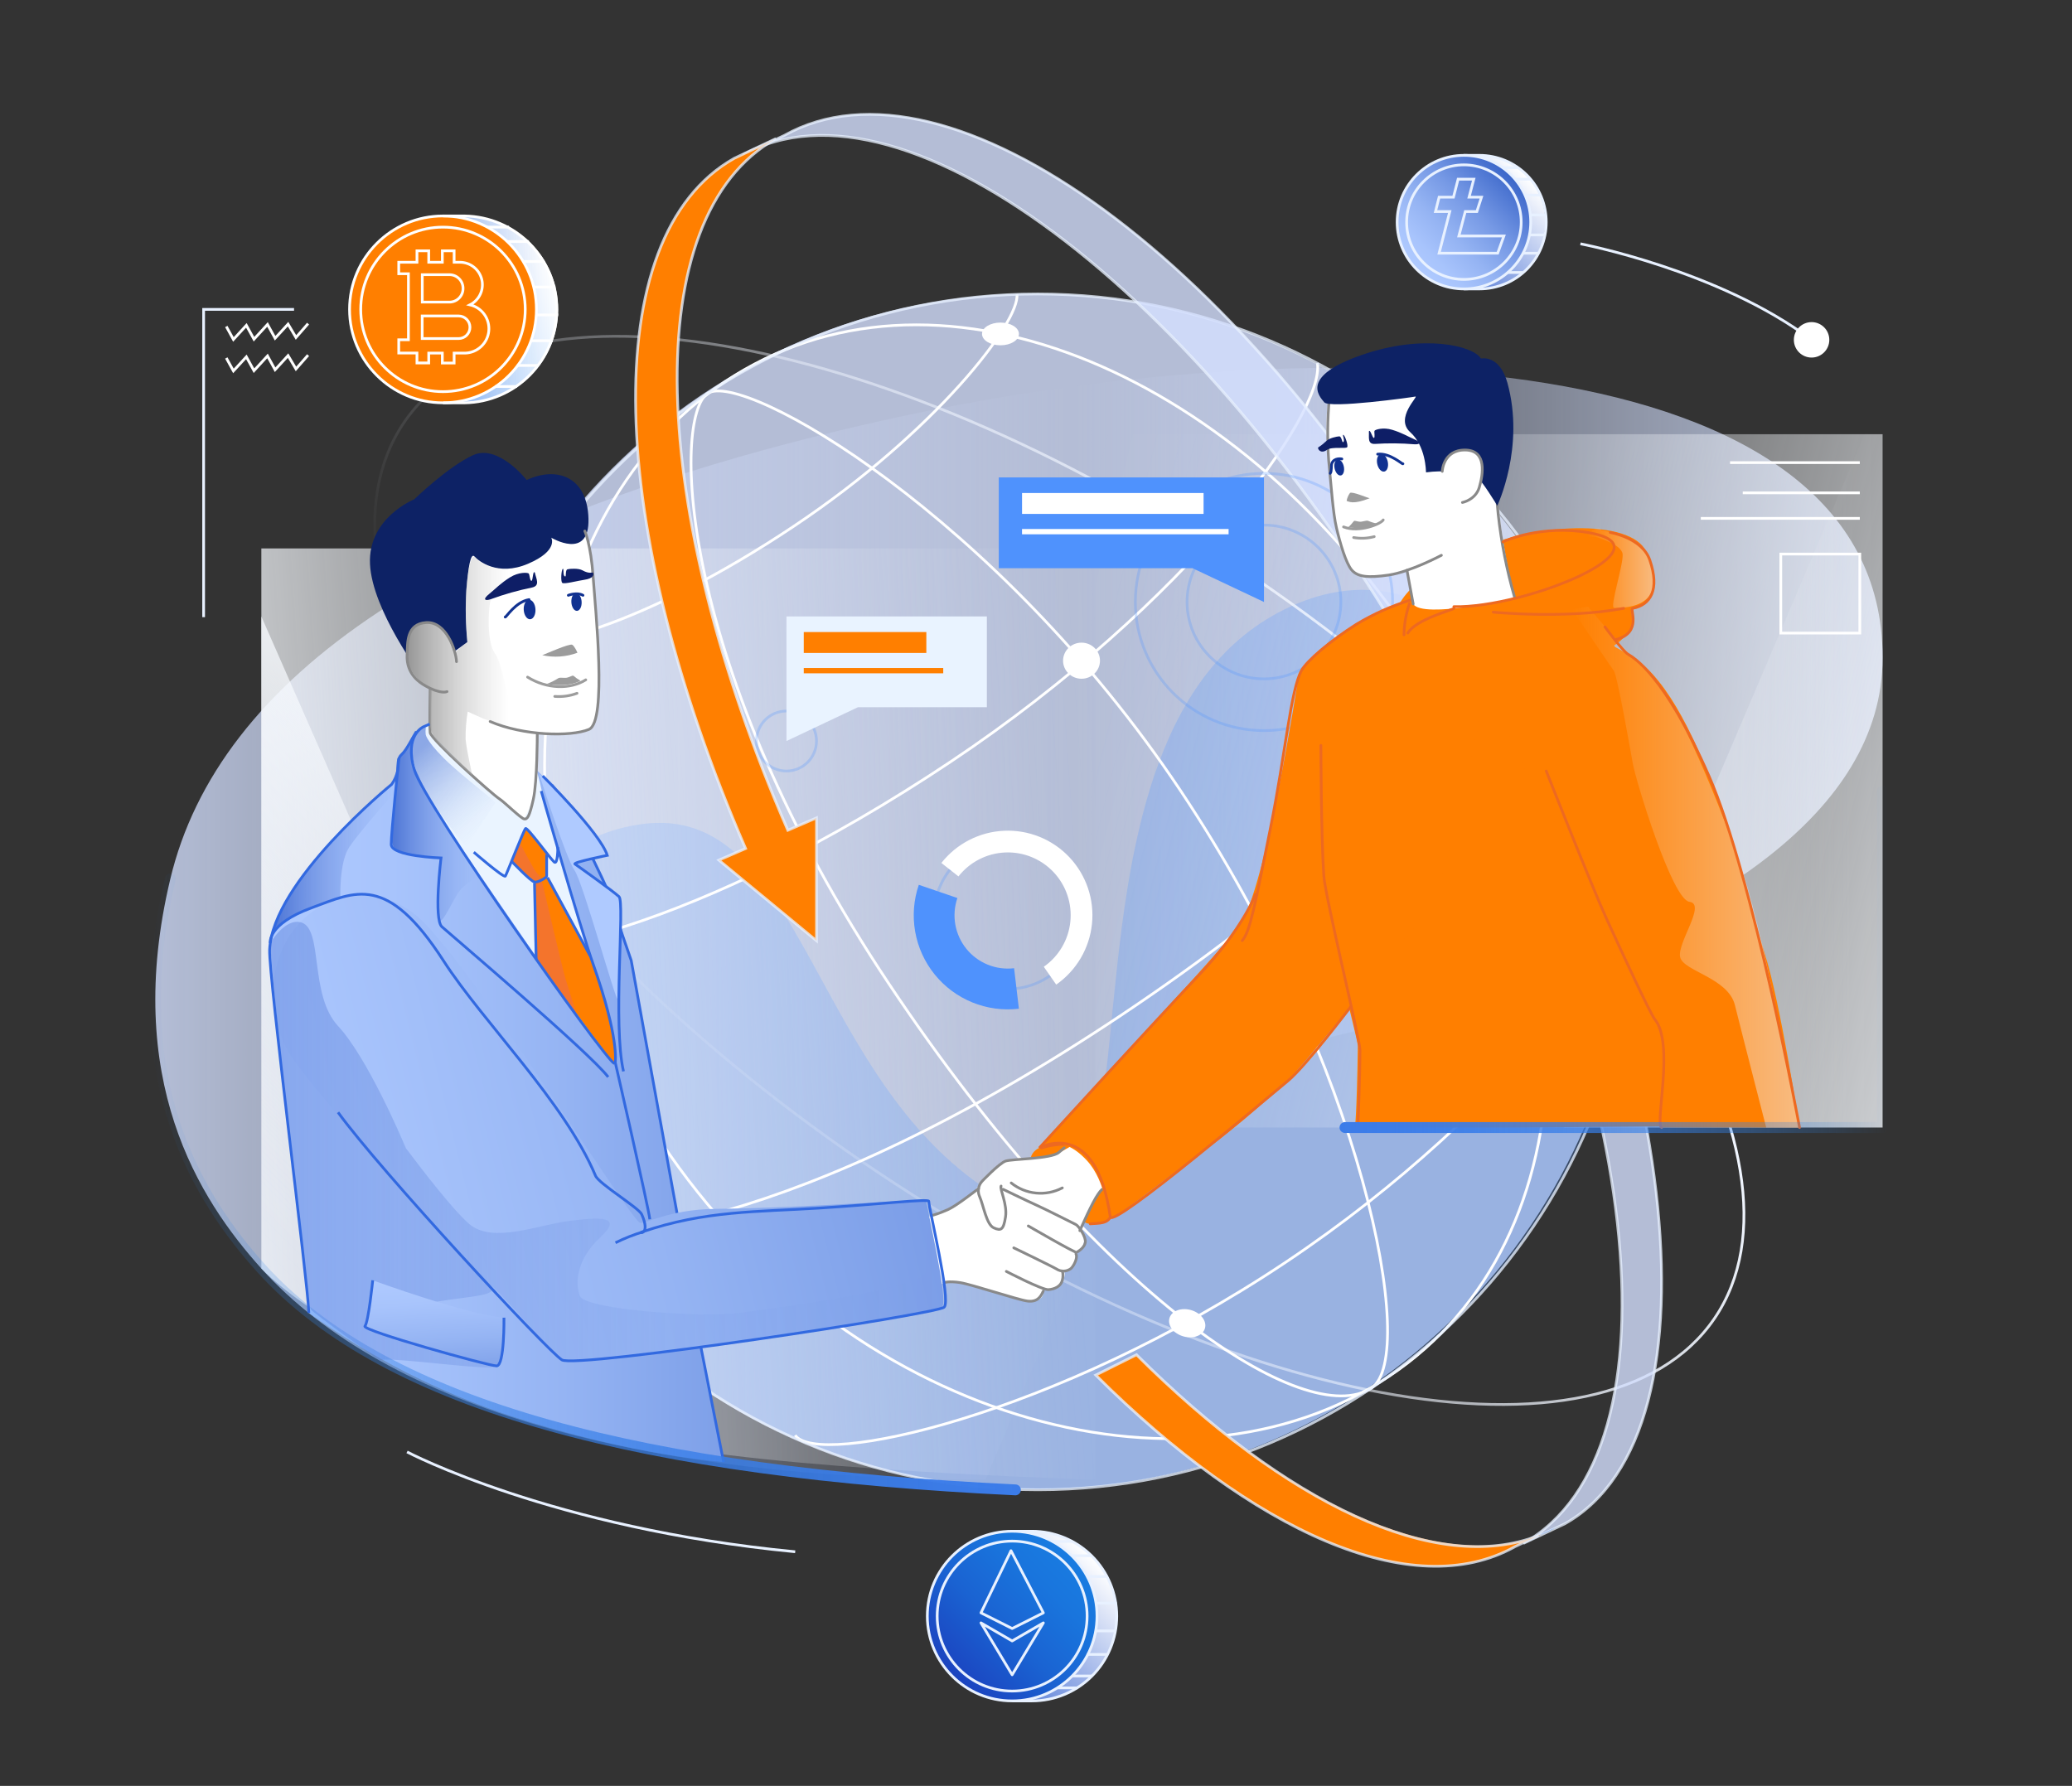 <svg width="565" height="487" viewBox="0 0 565 487" fill="none" xmlns="http://www.w3.org/2000/svg">
<rect x="0" y="0" width="565" height="487" fill="#333333" stroke="none"/>
<path d="M282.172 406.13C372.219 406.13 445.217 333.132 445.217 243.085C445.217 153.038 372.219 80.04 282.172 80.04C192.125 80.04 119.127 153.038 119.127 243.085C119.127 333.132 192.125 406.13 282.172 406.13Z" fill="url(#paint0_linear_1556_5706)"/>
<path d="M268.77 403.454C175.024 403.454 105.74 384.078 71.264 345.911C54.215 327.016 33.394 294.305 46.447 239.66C59.501 185.016 120.394 141.697 240.276 114.76C360.158 87.823 513.352 92.841 513.352 179.308C513.352 265.775 315.846 291.718 315.846 291.718L268.77 403.454Z" fill="url(#paint1_linear_1556_5706)"/>
<path opacity="0.26" d="M446.039 241.039C426.715 194.577 395.827 146.967 353.702 164.609C277.124 196.72 324.756 357.281 272.817 326.697C220.878 296.113 219.699 218.668 175.024 224.724C139.444 229.564 128.474 269.517 125.494 285.543C130.121 302.69 137.52 318.965 147.398 333.724C197.395 408.59 298.613 428.789 373.531 378.792C396.153 363.707 414.639 343.198 427.304 319.137C439.969 295.076 446.41 268.227 446.039 241.039Z" fill="#4F92FD"/>
<path opacity="0.77" d="M71.264 149.547H298.723V403.454C298.723 403.454 209.321 401.015 173.978 392.713C97.267 374.694 71.264 345.911 71.264 345.911V149.547Z" fill="url(#paint2_linear_1556_5706)"/>
<path d="M298.517 313.815C296.444 312.62 294.141 311.879 291.76 311.641C289.379 311.403 286.975 311.674 284.707 312.436C277.02 315.045 283.365 322.213 284.707 324.296C286.049 326.379 294.818 333.932 297.308 333.717C299.799 333.502 302.386 333.791 303.112 331.108C303.839 328.425 300.473 315.972 298.517 313.815Z" fill="#FF7F00"/>
<path d="M297.286 333.732C299.754 333.517 302.363 333.806 303.09 331.123C303.816 328.439 300.473 315.972 298.516 313.815C293.969 311.776 288.83 311.488 284.084 313.007" stroke="#ED6921" stroke-width="0.741" stroke-linecap="round"/>
<path d="M467.461 359.6C497.38 315.889 441.669 225.721 343.027 158.205C244.385 90.689 140.167 71.392 110.248 115.103C80.33 158.814 136.041 248.982 234.683 316.498C333.324 384.014 437.543 403.311 467.461 359.6Z" stroke="url(#paint3_linear_1556_5706)" stroke-width="0.741" stroke-miterlimit="10"/>
<path opacity="0.77" d="M169.546 391.646L71.264 168.101V345.911C71.264 345.911 96.266 373.589 169.546 391.646Z" fill="url(#paint4_linear_1556_5706)"/>
<path opacity="0.77" d="M513.351 118.407H298.752V307.469H513.351V118.407Z" fill="url(#paint5_linear_1556_5706)"/>
<path opacity="0.77" d="M508.533 118.222L451.153 252.721L426.484 307.47H513.351V118.407L508.533 118.222Z" fill="url(#paint6_linear_1556_5706)"/>
<path d="M321.829 215.481C371.826 290.347 386.836 369.905 374.02 378.467C356.23 390.327 299.703 354.124 242.501 268.443C184.394 181.413 183.401 113.656 192.963 107.273C202.525 100.891 271.824 140.593 321.829 215.481Z" stroke="white" stroke-width="0.741" stroke-miterlimit="10"/>
<path d="M385.545 174.749C435.542 249.615 434.964 337.824 378.703 375.361C322.443 412.897 230.454 386.568 180.449 311.673C130.444 236.777 141.37 141.719 197.631 104.123C253.892 66.527 335.54 99.853 385.545 174.749Z" stroke="white" stroke-width="0.741" stroke-miterlimit="10"/>
<path d="M417.768 151.43C418.51 167.737 398.711 214.762 305.536 276.967C218.21 335.274 158.917 341.916 146.561 332.494" stroke="white" stroke-width="0.741" stroke-miterlimit="10"/>
<path d="M359.239 98.994C361.285 112.618 324.171 164.349 259.275 207.683C190.605 253.507 137.569 264.722 120.572 258.34" stroke="white" stroke-width="0.741" stroke-miterlimit="10"/>
<path d="M277.308 80.24C278.123 87.779 255.226 117.621 216.437 143.513C175.386 170.939 144.343 178.582 134.662 175.476" stroke="white" stroke-width="0.741" stroke-miterlimit="10"/>
<path d="M445.2 238.904C451.13 247.799 413.541 302.177 350.476 344.28C287.41 386.383 222.766 400.274 216.836 391.379" stroke="white" stroke-width="0.741" stroke-miterlimit="10"/>
<path opacity="0.77" d="M282.994 406.256C373.041 406.256 446.039 333.258 446.039 243.211C446.039 153.164 373.041 80.166 282.994 80.166C192.947 80.166 119.949 153.164 119.949 243.211C119.949 333.258 192.947 406.256 282.994 406.256Z" stroke="#E8F1FF" stroke-width="0.741" stroke-miterlimit="10"/>
<path d="M426.774 415.425C471.152 390.467 457.906 279.169 399.125 174.623C340.344 70.078 258.295 11.86 213.917 36.84L202.568 42.192C246.947 17.241 330.575 81.76 389.363 186.305C448.151 290.851 459.781 395.827 415.433 420.777L426.774 415.425Z" fill="url(#paint7_linear_1556_5706)"/>
<path opacity="0.77" d="M426.723 415.514C471.101 390.564 457.855 279.258 399.074 174.72C340.293 70.181 258.245 11.979 213.866 36.929L202.518 42.288C246.896 17.33 330.524 81.856 389.312 186.402C448.1 290.947 459.731 395.915 415.382 420.873L426.723 415.514Z" stroke="#E8F1FF" stroke-width="0.741" stroke-miterlimit="10"/>
<path d="M84.213 358.022C84.116 351.107 73.25 266.063 73.517 259.051C74.258 240.305 106.791 213.894 106.791 213.894C107.6 212.769 108.161 211.486 108.437 210.129C108.615 208.409 108.274 206.823 109.578 205.681C110.883 204.54 112.721 200.7 113.544 199.492C114.367 198.284 124.181 194.562 128.05 195.141C131.919 195.719 147.508 211.011 150.473 214.08C153.438 217.148 165.728 241.691 166.729 245.56C167.729 249.43 172.125 261.927 172.125 261.927L184.682 331.204L191.16 367.355L197.349 398.687C197.349 398.687 172.948 397.064 139.473 386.22C119.723 379.694 101.087 370.185 84.213 358.022Z" fill="url(#paint8_linear_1556_5706)"/>
<path d="M84.006 88.253L80.707 92.026L78.55 88.386L75.014 92.233L72.946 88.475L69.255 92.5L67.179 88.72L63.651 92.567L61.709 89.031" stroke="white" stroke-width="0.741" stroke-miterlimit="10"/>
<path d="M84.006 96.844L80.707 100.609L78.55 96.97L75.014 100.824L72.946 97.059L69.255 101.084L67.179 97.311L63.651 101.15L61.709 97.622" stroke="white" stroke-width="0.741" stroke-miterlimit="10"/>
<path opacity="0.26" d="M344.666 199.233C364.038 199.233 379.742 183.529 379.742 164.157C379.742 144.785 364.038 129.081 344.666 129.081C325.294 129.081 309.59 144.785 309.59 164.157C309.59 183.529 325.294 199.233 344.666 199.233Z" stroke="#4F92FD" stroke-width="0.741" stroke-miterlimit="10"/>
<path opacity="0.26" d="M344.665 185.127C356.247 185.127 365.635 175.738 365.635 164.157C365.635 152.576 356.247 143.187 344.665 143.187C333.084 143.187 323.695 152.576 323.695 164.157C323.695 175.738 333.084 185.127 344.665 185.127Z" stroke="#4F92FD" stroke-width="0.741" stroke-miterlimit="10"/>
<path opacity="0.26" d="M214.457 210.255C218.976 210.255 222.64 206.592 222.64 202.072C222.64 197.552 218.976 193.889 214.457 193.889C209.937 193.889 206.273 197.552 206.273 202.072C206.273 206.592 209.937 210.255 214.457 210.255Z" stroke="#4F92FD" stroke-width="0.741" stroke-miterlimit="10"/>
<path opacity="0.26" d="M274.818 269.689C285.916 269.689 294.913 260.692 294.913 249.593C294.913 238.495 285.916 229.498 274.818 229.498C263.72 229.498 254.723 238.495 254.723 249.593C254.723 260.692 263.72 269.689 274.818 269.689Z" stroke="#4F92FD" stroke-width="0.741" stroke-miterlimit="10"/>
<path d="M113.521 182.48C113.521 182.48 120.482 192.176 128.524 196.564C136.567 200.952 159.123 201.367 161.666 198.173C164.208 194.978 162.407 161.681 161.117 151.066C159.827 140.452 152.963 130.712 127.917 131.438C102.87 132.165 106.569 161.733 108.281 169.294C109.353 173.928 111.119 178.374 113.521 182.48Z" fill="white"/>
<path d="M147.004 189.871C147.004 189.871 145.418 221.492 145.648 224.146C145.878 226.8 129.815 219.699 123.07 214.376C116.324 209.054 116.554 204.636 116.991 203.532C117.429 202.427 117.28 168.293 117.28 168.293L147.004 189.871Z" fill="white"/>
<path d="M127.443 175.098C126.978 170.44 126.881 165.753 127.154 161.081C127.666 154.506 128.377 150.629 129.378 151.748C130.379 152.868 135.642 157.315 144.018 153.72C152.394 150.125 150.318 146.619 150.318 146.619C150.318 146.619 160.77 152.934 160.466 141.43C160.162 129.926 151.771 127.087 143.617 130.897C143.617 130.897 135.879 121.038 129.067 124.092C122.255 127.146 112.944 136.167 112.944 136.167C112.944 136.167 100.291 141.215 100.892 153.816C101.492 166.418 114.894 184.259 114.894 184.259L127.443 175.098Z" fill="#0D2265"/>
<path d="M191.123 367.355L197.312 398.688" stroke="#3269E0" stroke-width="0.741" stroke-miterlimit="10"/>
<path d="M150.473 214.08C153.386 217.149 165.728 241.692 166.728 245.561C167.729 249.43 172.125 261.928 172.125 261.928L184.681 331.205" stroke="#3269E0" stroke-width="0.741" stroke-miterlimit="10"/>
<path d="M419.547 418.724C421.241 418.061 422.888 417.283 424.476 416.396L419.547 418.724Z" fill="#5094F9"/>
<path d="M309.908 369.423L298.789 374.975C341.781 417.745 385.226 437.44 413.134 421.748L420.302 418.412C392.283 429.457 350.521 409.91 309.908 369.423Z" fill="#FF7F00"/>
<path d="M214.828 226.414C176.668 138.613 173.726 59.092 211.581 37.804L200.24 43.156C162.436 64.415 165.313 143.728 203.316 231.381L196.015 234.546L222.641 256.531V223.027L214.828 226.414Z" fill="#FF7F00"/>
<path d="M374.16 186.617C374.293 185.697 377.191 167.781 384.9 160.421C392.609 153.06 407.479 151.296 423.727 160.421C439.975 169.546 456.497 198.388 463.658 230.165C470.818 261.942 475.221 306.973 475.221 306.973L412.956 307.47H369.453C369.453 307.47 369.972 304.809 370.261 285.099C370.261 284.157 365.628 265.937 365.643 265.004C365.798 250.964 375.36 237.837 374.145 231.047C371.128 214.272 373.589 190.59 374.16 186.617Z" fill="#FF7F00"/>
<path d="M396.695 171.369C397.169 171.369 416.012 184.615 432.964 179.145C439.635 176.981 442.208 175.202 445.046 170.917C445.528 170.176 444.416 166.047 445.239 165.884C454.06 164.127 451.258 154.024 448.404 149.577C443.104 141.341 416.019 142.246 396.443 152.542C380.491 160.91 396.695 171.369 396.695 171.369Z" fill="#FF7F00"/>
<path d="M418.71 213.22C418.71 213.22 405.641 199.448 414.121 188.144C422.601 176.84 426.33 167.055 445.491 179.382C464.652 191.709 477.001 247.14 481.241 260.178C485.481 273.217 490.707 307.47 490.707 307.47H453.089C453.089 307.47 449.086 288.449 446.966 278.917C444.846 269.384 418.71 213.22 418.71 213.22Z" fill="#FF7F00"/>
<path d="M117.192 199.44C117.192 199.44 133.833 216.941 136.257 217.905C138.681 218.868 142.55 224.672 142.928 223.323C143.306 221.974 145.626 219.936 145.997 211.463L146.093 209.277C146.093 209.277 147.279 213.302 147.576 214.984C147.872 216.667 151.779 229.609 154.091 237.311C154.091 237.311 167.73 282.468 167.775 286.485C167.819 290.503 168.22 291.229 165.217 287.916C162.215 284.602 149.866 266.108 142.758 255.864C135.649 245.62 125.887 231.403 123.241 227.333C120.594 223.264 112.908 211.871 112.455 207.661C112.003 203.45 112.455 200.13 114.627 198.766C116.799 197.402 117.214 197.958 117.214 197.958L117.192 199.44Z" fill="#EAF4FF"/>
<path d="M276.879 406.278C176.907 401.541 105.74 384.04 71.264 345.911C54.215 327.016 33.394 294.305 46.447 239.66" stroke="url(#paint9_linear_1556_5706)" stroke-width="2.965" stroke-linecap="round" stroke-linejoin="round"/>
<path d="M387.533 97.393C386.844 97.281 367.831 98.549 363.813 104.968C359.796 111.387 362.694 126.657 363.028 133.069C363.361 139.481 365.385 153.083 369.602 156.396C373.82 159.709 395.82 153.253 404.078 144.536C410.601 137.643 410.193 126.576 410.393 121.179C410.445 119.741 412.372 119.815 412.298 119.156C411.965 116.013 401.936 99.617 387.533 97.393Z" fill="white"/>
<path opacity="0.77" d="M214.828 226.414C176.668 138.613 173.726 59.092 211.581 37.804L200.24 43.156C162.436 64.415 165.313 143.728 203.316 231.381L196.015 234.546L222.641 256.531V223.027L214.828 226.414Z" stroke="#E8F1FF" stroke-width="0.741" stroke-miterlimit="10"/>
<path opacity="0.77" d="M309.908 369.423L298.789 374.975C341.781 417.745 385.226 437.44 413.134 421.748L419.546 418.724C391.527 429.761 350.521 409.91 309.908 369.423Z" stroke="#E8F1FF" stroke-width="0.741" stroke-miterlimit="10"/>
<path d="M126.746 109.845C140.817 109.845 152.223 98.439 152.223 84.369C152.223 70.298 140.817 58.892 126.746 58.892C112.676 58.892 101.27 70.298 101.27 84.369C101.27 98.439 112.676 109.845 126.746 109.845Z" fill="url(#paint10_linear_1556_5706)"/>
<path d="M126.746 109.845C140.817 109.845 152.223 98.439 152.223 84.369C152.223 70.298 140.817 58.892 126.746 58.892C112.676 58.892 101.27 70.298 101.27 84.369C101.27 98.439 112.676 109.845 126.746 109.845Z" fill="url(#paint11_linear_1556_5706)"/>
<path d="M120.793 109.845C134.864 109.845 146.27 98.439 146.27 84.369C146.27 70.298 134.864 58.892 120.793 58.892C106.723 58.892 95.316 70.298 95.316 84.369C95.316 98.439 106.723 109.845 120.793 109.845Z" fill="#FF7F00"/>
<path d="M120.824 58.892H126.754C133.437 59.006 139.807 61.741 144.493 66.507C149.178 71.273 151.804 77.689 151.804 84.373C151.804 91.056 149.178 97.472 144.493 102.238C139.807 107.004 133.437 109.739 126.754 109.853H120.824" stroke="white" stroke-width="0.741" stroke-miterlimit="10"/>
<path d="M132.869 61.932H138.807" stroke="white" stroke-width="0.741" stroke-miterlimit="10"/>
<path d="M138.309 65.867H144.246" stroke="white" stroke-width="0.741" stroke-miterlimit="10"/>
<path d="M142.564 71.308H148.502" stroke="white" stroke-width="0.741" stroke-miterlimit="10"/>
<path d="M145.537 78.269H151.467" stroke="white" stroke-width="0.741" stroke-miterlimit="10"/>
<path d="M146.271 85.881H152.201" stroke="white" stroke-width="0.741" stroke-miterlimit="10"/>
<path d="M145.039 92.915H150.732" stroke="white" stroke-width="0.741" stroke-miterlimit="10"/>
<path d="M140.979 99.661H146.909" stroke="white" stroke-width="0.741" stroke-miterlimit="10"/>
<path d="M135.041 105.391H140.978" stroke="white" stroke-width="0.741" stroke-miterlimit="10"/>
<path d="M120.793 106.799C133.181 106.799 143.224 96.757 143.224 84.369C143.224 71.981 133.181 61.939 120.793 61.939C108.406 61.939 98.363 71.981 98.363 84.369C98.363 96.757 108.406 106.799 120.793 106.799Z" stroke="white" stroke-width="0.741" stroke-miterlimit="10"/>
<path d="M122.557 82.382H115.145V74.903H122.557C123.54 74.903 124.483 75.294 125.178 75.989C125.873 76.684 126.263 77.627 126.263 78.61V78.61C126.272 79.102 126.183 79.591 126.001 80.048C125.818 80.506 125.547 80.922 125.202 81.273C124.857 81.625 124.445 81.904 123.991 82.094C123.537 82.285 123.049 82.383 122.557 82.382Z" stroke="white" stroke-width="0.741" stroke-miterlimit="10"/>
<path d="M125.063 92.322H115.123V86.163H125.063C125.881 86.163 126.665 86.487 127.244 87.066C127.822 87.644 128.147 88.428 128.147 89.246V89.246C128.147 89.651 128.067 90.051 127.912 90.425C127.757 90.799 127.53 91.138 127.243 91.424C126.957 91.71 126.617 91.936 126.243 92.09C125.869 92.245 125.468 92.323 125.063 92.322V92.322Z" stroke="white" stroke-width="0.741" stroke-miterlimit="10"/>
<path d="M128.161 83.124C129.395 82.504 130.383 81.485 130.966 80.233C131.549 78.981 131.692 77.569 131.372 76.225C131.052 74.882 130.288 73.686 129.203 72.831C128.118 71.976 126.777 71.513 125.396 71.516H123.832V68.395H120.615V71.516H116.908V68.395H113.699V71.516H108.732V74.644H111.371V92.656H108.732V96.266H113.699V98.972H116.908V96.288H120.615V98.994H123.832V96.288H126.863C128.481 96.235 130.024 95.596 131.206 94.49C132.387 93.383 133.126 91.885 133.284 90.275C133.443 88.664 133.011 87.05 132.068 85.735C131.126 84.419 129.737 83.491 128.161 83.124V83.124Z" stroke="white" stroke-width="0.741" stroke-miterlimit="10"/>
<path d="M120.793 109.845C134.864 109.845 146.27 98.439 146.27 84.369C146.27 70.298 134.864 58.892 120.793 58.892C106.723 58.892 95.316 70.298 95.316 84.369C95.316 98.439 106.723 109.845 120.793 109.845Z" stroke="white" stroke-width="0.741" stroke-miterlimit="10"/>
<path d="M344.666 130.186H272.35V154.943H325.178L344.666 164.157V130.186Z" fill="#4F92FD"/>
<path d="M278.695 140.141H328.195V134.44H278.695V140.141Z" fill="white"/>
<path d="M278.688 145.7H335.016V144.254H278.688V145.7Z" fill="white"/>
<path d="M214.459 168.101H269.104V192.851H233.954L214.459 202.072V168.101Z" fill="#E9F3FF"/>
<path d="M252.595 172.355H219.172V178.055H252.595V172.355Z" fill="#FF7F00"/>
<path d="M257.205 182.162H219.172V183.607H257.205V182.162Z" fill="#FF7F00"/>
<path d="M507.14 151.089H485.592V172.637H507.14V151.089Z" stroke="white" stroke-width="0.741" stroke-miterlimit="10"/>
<path d="M272.816 94.161C275.596 94.161 277.849 92.773 277.849 91.062C277.849 89.351 275.596 87.964 272.816 87.964C270.037 87.964 267.783 89.351 267.783 91.062C267.783 92.773 270.037 94.161 272.816 94.161Z" fill="white"/>
<path d="M294.914 185.09C297.694 185.09 299.947 182.886 299.947 180.168C299.947 177.45 297.694 175.246 294.914 175.246C292.134 175.246 289.881 177.45 289.881 180.168C289.881 182.886 292.134 185.09 294.914 185.09Z" fill="white"/>
<path d="M328.57 362.214C329.134 360.23 327.425 358.004 324.752 357.243C322.078 356.482 319.453 357.474 318.888 359.458C318.323 361.443 320.033 363.668 322.706 364.429C325.379 365.19 328.005 364.199 328.57 362.214Z" fill="white"/>
<path d="M281.386 463.828C294.163 463.828 304.521 453.471 304.521 440.694C304.521 427.917 294.163 417.56 281.386 417.56C268.61 417.56 258.252 427.917 258.252 440.694C258.252 453.471 268.61 463.828 281.386 463.828Z" fill="url(#paint12_linear_1556_5706)"/>
<path d="M275.996 417.56H281.385C287.521 417.56 293.405 419.997 297.743 424.335C302.082 428.674 304.519 434.558 304.519 440.694C304.519 446.83 302.082 452.714 297.743 457.052C293.405 461.391 287.521 463.828 281.385 463.828H275.996" stroke="#E8F1FF" stroke-width="0.741" stroke-miterlimit="10"/>
<path d="M275.998 463.828C288.774 463.828 299.132 453.471 299.132 440.694C299.132 427.917 288.774 417.56 275.998 417.56C263.221 417.56 252.863 427.917 252.863 440.694C252.863 453.471 263.221 463.828 275.998 463.828Z" fill="url(#paint13_linear_1556_5706)"/>
<path d="M267.494 439.812L275.685 422.867L284.506 439.812L275.996 444.082L267.494 439.812Z" stroke="#E8F1FF" stroke-width="0.741" stroke-linecap="round" stroke-linejoin="round"/>
<path d="M267.494 442.547L275.996 447.477L284.506 442.547L275.996 456.705L267.494 442.547Z" stroke="#E8F1FF" stroke-width="0.741" stroke-linecap="round" stroke-linejoin="round"/>
<path d="M286.988 420.347H292.481" stroke="#E8F1FF" stroke-width="0.741" stroke-miterlimit="10"/>
<path d="M292.318 424.246H297.692" stroke="#E8F1FF" stroke-width="0.741" stroke-miterlimit="10"/>
<path d="M296.447 429.917H301.821" stroke="#E8F1FF" stroke-width="0.741" stroke-miterlimit="10"/>
<path d="M299.131 437.173H304.505" stroke="#E8F1FF" stroke-width="0.741" stroke-miterlimit="10"/>
<path d="M298.887 444.734H304.261" stroke="#E8F1FF" stroke-width="0.741" stroke-miterlimit="10"/>
<path d="M296.447 451.146H301.821" stroke="#E8F1FF" stroke-width="0.741" stroke-miterlimit="10"/>
<path d="M292.482 457.031H297.856" stroke="#E8F1FF" stroke-width="0.741" stroke-miterlimit="10"/>
<path d="M288.324 460.271H293.847" stroke="#E8F1FF" stroke-width="0.741" stroke-miterlimit="10"/>
<path d="M275.998 463.828C288.774 463.828 299.132 453.471 299.132 440.694C299.132 427.917 288.774 417.56 275.998 417.56C263.221 417.56 252.863 427.917 252.863 440.694C252.863 453.471 263.221 463.828 275.998 463.828Z" stroke="#E8F1FF" stroke-width="0.741" stroke-miterlimit="10"/>
<path d="M275.996 461.138C287.287 461.138 296.44 451.985 296.44 440.695C296.44 429.404 287.287 420.251 275.996 420.251C264.706 420.251 255.553 429.404 255.553 440.695C255.553 451.985 264.706 461.138 275.996 461.138Z" stroke="#E8F1FF" stroke-width="0.741" stroke-miterlimit="10"/>
<path d="M403.171 78.787C413.23 78.787 421.384 70.633 421.384 60.575C421.384 50.516 413.23 42.362 403.171 42.362C393.113 42.362 384.959 50.516 384.959 60.575C384.959 70.633 393.113 78.787 403.171 78.787Z" fill="url(#paint14_linear_1556_5706)"/>
<path d="M399.184 42.362H403.424C408.254 42.362 412.886 44.281 416.302 47.697C419.717 51.112 421.636 55.745 421.636 60.575C421.636 65.405 419.717 70.037 416.302 73.453C412.886 76.868 408.254 78.787 403.424 78.787H399.184" stroke="#E8F1FF" stroke-width="0.741" stroke-miterlimit="10"/>
<path d="M399.185 78.787C409.244 78.787 417.398 70.633 417.398 60.575C417.398 50.516 409.244 42.362 399.185 42.362C389.127 42.362 380.973 50.516 380.973 60.575C380.973 70.633 389.127 78.787 399.185 78.787Z" fill="url(#paint15_linear_1556_5706)"/>
<path d="M397.806 64.348L399.556 57.691H402.713L403.974 53.77H400.586L401.876 48.863H397.599L396.339 53.77H392.418L391.432 57.691H395.331L392.418 69.04H408.391L410.089 64.348H397.806Z" stroke="#E8F1FF" stroke-width="0.741" stroke-miterlimit="10"/>
<path d="M409.725 45.72H413.965" stroke="#E8F1FF" stroke-width="0.741" stroke-miterlimit="10"/>
<path d="M413.158 48.863H417.398" stroke="#E8F1FF" stroke-width="0.741" stroke-miterlimit="10"/>
<path d="M415.906 53.214H420.154" stroke="#E8F1FF" stroke-width="0.741" stroke-miterlimit="10"/>
<path d="M417.396 58.603H421.636" stroke="#E8F1FF" stroke-width="0.741" stroke-miterlimit="10"/>
<path d="M417.145 64.059H421.384" stroke="#E8F1FF" stroke-width="0.741" stroke-miterlimit="10"/>
<path d="M415.277 69.047H419.517" stroke="#E8F1FF" stroke-width="0.741" stroke-miterlimit="10"/>
<path d="M411.037 74.303H415.277" stroke="#E8F1FF" stroke-width="0.741" stroke-miterlimit="10"/>
<path d="M399.185 78.787C409.244 78.787 417.398 70.633 417.398 60.575C417.398 50.516 409.244 42.362 399.185 42.362C389.127 42.362 380.973 50.516 380.973 60.575C380.973 70.633 389.127 78.787 399.185 78.787Z" stroke="#E8F1FF" stroke-width="0.741" stroke-miterlimit="10"/>
<path d="M399.185 76.193C407.81 76.193 414.803 69.2 414.803 60.575C414.803 51.949 407.81 44.956 399.185 44.956C390.559 44.956 383.566 51.949 383.566 60.575C383.566 69.2 390.559 76.193 399.185 76.193Z" stroke="#E8F1FF" stroke-width="0.741" stroke-miterlimit="10"/>
<path d="M110.994 395.93C110.994 395.93 150.436 416.759 216.837 423.156" stroke="#E8F1FF" stroke-width="0.741" stroke-miterlimit="10"/>
<path d="M55.527 168.293V84.369H80.181" stroke="#E8F1FF" stroke-width="0.741" stroke-miterlimit="10"/>
<path d="M430.955 66.482C430.955 66.482 468.855 73.717 493.961 92.671" stroke="#E8F1FF" stroke-width="0.741" stroke-miterlimit="10"/>
<path d="M493.989 97.504C496.658 97.504 498.822 95.34 498.822 92.671C498.822 90.002 496.658 87.838 493.989 87.838C491.32 87.838 489.156 90.002 489.156 92.671C489.156 95.34 491.32 97.504 493.989 97.504Z" fill="white"/>
<path d="M471.752 126.153H507.139" stroke="white" stroke-width="0.741" stroke-miterlimit="10"/>
<path d="M475.221 134.396H507.139" stroke="white" stroke-width="0.741" stroke-miterlimit="10"/>
<path d="M463.777 141.356H507.14" stroke="white" stroke-width="0.741" stroke-miterlimit="10"/>
<path d="M259.029 237.155C260.815 234.884 263.07 233.024 265.64 231.704C268.209 230.383 271.034 229.632 273.92 229.502C276.806 229.372 279.687 229.865 282.365 230.949C285.043 232.034 287.456 233.682 289.439 235.783C291.422 237.885 292.929 240.389 293.857 243.125C294.784 245.861 295.111 248.765 294.814 251.639C294.518 254.513 293.605 257.29 292.138 259.779C290.671 262.268 288.685 264.412 286.315 266.064" stroke="white" stroke-width="5.93" stroke-miterlimit="10"/>
<path d="M277.181 269.548C273.806 269.947 270.385 269.485 267.238 268.204C264.091 266.922 261.32 264.863 259.184 262.22C257.049 259.576 255.618 256.435 255.027 253.088C254.436 249.742 254.703 246.3 255.803 243.085" stroke="#4F92FD" stroke-width="11.119" stroke-miterlimit="10"/>
<path d="M146.506 200.248C146.506 200.248 146.506 213.101 145.439 217.905C144.372 222.708 143.801 223.464 142.934 223.323C142.066 223.182 137.448 218.661 136.262 217.905C133.957 216.422 117.509 201.597 117.301 199.803C117.094 198.01 117.301 187.691 117.301 187.691" stroke="#898989" stroke-width="0.741" stroke-linecap="round"/>
<path d="M147.004 211.019C147.004 211.019 152.119 215.725 154.824 218.75C157.53 221.774 166.373 233.078 165.202 233.33C164.03 233.582 158.167 234.761 157.485 235.183C156.803 235.606 157.767 236.295 158.389 236.74C159.012 237.185 169.049 243.196 169.16 245.865C169.271 248.533 168.737 270.719 168.419 272.312C168.1 273.906 158.99 240.617 156.67 237.355C154.35 234.094 147.004 211.019 147.004 211.019Z" fill="#AFCAFF"/>
<path d="M147.99 211.589C147.99 211.589 163.734 227.222 165.595 233.249C165.595 233.249 156.114 235.154 156.781 235.613C157.449 236.073 167.159 242.981 168.797 244.508C170.435 246.035 167.033 279.406 170.02 292.156" stroke="#3269E0" stroke-width="0.741" stroke-miterlimit="10"/>
<path d="M421.637 210.255C421.637 210.255 434.082 241.758 437.944 250.238C441.806 258.718 450.019 276.485 451.212 277.923C456.683 284.498 451.168 306.699 453.103 307.47" stroke="#ED6921" stroke-width="0.741" stroke-linecap="round"/>
<path d="M428.672 166.143C428.672 166.143 439.101 181.635 440.05 182.888C440.999 184.141 444.371 203.354 445.239 208.209C446.106 213.064 455.979 245.338 460.679 245.916C465.378 246.494 457.269 257.131 458.144 261.001C459.019 264.87 471.234 266.612 473.087 274.106C474.941 281.6 481.612 307.462 481.612 307.462H490.707C490.707 307.462 481.367 256.546 475.467 238.526C469.567 220.506 457.217 190.293 449.886 183.674C442.555 177.054 433.038 165.446 433.038 165.446L428.672 166.143Z" fill="url(#paint16_linear_1556_5706)"/>
<path d="M434.912 146.337C434.912 146.337 442.169 148.302 442.458 151.089C442.747 153.876 438.789 165.84 440.16 165.765C441.532 165.691 454.867 166.633 449.878 152.727C447.387 145.781 436.654 144.625 436.654 144.625C436.654 144.625 436.321 142.905 433.838 144.884C431.354 146.864 434.912 146.337 434.912 146.337Z" fill="url(#paint17_linear_1556_5706)"/>
<path d="M440.783 174.371C447.892 172.392 444.29 166.069 445.231 165.884C450.086 164.943 452.643 160.806 449.871 152.727C447.818 146.649 439.086 145.203 439.086 145.203" stroke="#ED6921" stroke-width="0.741" stroke-linecap="round"/>
<path d="M407.168 166.929C407.168 166.929 426.989 168.864 442.748 165.884" stroke="#ED6921" stroke-width="0.741" stroke-linecap="round"/>
<path d="M437.648 170.961C437.648 170.961 442.422 177.455 443.949 178.411C445.476 179.367 453.852 183.926 465.994 211.589C478.135 239.253 490.707 307.47 490.707 307.47" stroke="#ED6921" stroke-width="0.741" stroke-linecap="round"/>
<path d="M299.464 307.67C299.464 307.67 291.547 313.222 288.263 314.571C284.98 315.92 276.233 315.557 273.498 316.995C270.762 318.433 267.568 322.184 267.056 322.969C266.401 324.08 265.547 325.06 264.536 325.86C263.209 326.839 259.74 329.603 255.678 330.982C251.616 332.361 249.748 332.909 249.748 332.909L253.084 349.135C253.084 349.135 254.359 351.085 255.597 350.529C256.834 349.973 258.702 349.536 261.838 349.743C264.973 349.951 277.782 355.125 281.622 354.761C285.461 354.398 284.335 351.537 284.335 351.537C284.335 351.537 287.715 352.412 289.412 349.854C291.11 347.297 289.99 346.6 289.99 346.6C289.99 346.6 293.393 345.859 293.452 343.443C293.511 341.026 294.001 341.374 294.282 341.167C294.564 340.959 296.247 338.773 295.505 336.868C294.764 334.963 294.846 334.748 295.416 333.51C295.987 332.272 298.663 326.757 299.33 325.838C300.267 324.775 301.283 323.783 302.369 322.873L299.464 307.67Z" fill="white"/>
<path d="M290.073 313.11C290.073 313.11 290.814 312.503 288.709 314.274C286.604 316.046 275.974 316.016 274.225 316.609C272.476 317.202 267.761 322.161 267.761 322.161C267.267 322.714 266.944 323.398 266.829 324.13C266.715 324.863 266.815 325.613 267.116 326.29C268.176 328.64 268.969 333.932 270.986 334.829C273.002 335.726 273.639 335.34 274.188 331.864C274.736 328.388 272.542 324.237 272.98 323.429" stroke="#898989" stroke-width="0.741" stroke-linecap="round"/>
<path d="M275.744 322.583C277.684 324.14 280.035 325.097 282.511 325.336C284.986 325.576 287.477 325.088 289.68 323.933" stroke="#898989" stroke-width="0.741" stroke-linecap="round"/>
<path d="M300.525 324.311C299.169 325.534 297.457 328.877 294.447 335.592" stroke="#898989" stroke-width="0.741" stroke-linecap="round"/>
<path d="M273.521 324.311C273.521 324.311 279.859 327.387 282.654 328.647C285.448 329.907 292.609 333.569 293.372 333.925C294.136 334.28 296.189 337.342 295.944 338.809C295.7 340.277 293.98 341.27 293.58 341.5C293.179 341.73 280.4 334.303 280.4 334.303" stroke="#898989" stroke-width="0.741" stroke-linecap="round"/>
<path d="M276.441 340.277C276.441 340.277 286.641 345.192 288.086 346.044C288.674 346.434 289.368 346.632 290.073 346.611C290.778 346.589 291.459 346.35 292.022 345.926C292.83 345.184 293.964 342.961 293.386 341.923" stroke="#898989" stroke-width="0.741" stroke-linecap="round"/>
<path d="M274.41 346.704C274.41 346.704 284.187 351.804 285.9 351.678C287.612 351.552 289.265 350.759 289.658 349.172C289.9 348.329 289.913 347.436 289.695 346.585" stroke="#898989" stroke-width="0.741" stroke-linecap="round"/>
<path d="M257.436 349.758C257.436 349.758 258.718 349.276 261.809 349.758C264.9 350.24 277.331 354.376 280.029 354.769C282.727 355.162 283.735 353.79 284.476 352.078" stroke="#898989" stroke-width="0.741" stroke-linecap="round"/>
<path d="M253.959 331.427C254.293 331.479 255.96 330.952 258.406 329.885C260.853 328.818 266.034 324.667 266.849 324.125" stroke="#898989" stroke-width="0.741" stroke-linecap="round"/>
<path d="M119.992 256.539C136.255 275.507 171.197 331.279 174.407 333.399C175.482 334.14 182.064 329.781 195.162 329.648C221.906 329.381 252.735 326.594 252.668 327.632C252.564 329.196 258.813 354.598 256.849 356.496C254.884 358.393 156.469 373.218 152.57 370.839C148.671 368.46 91.736 305.202 80.417 289.532C69.098 273.862 74.568 250.905 91.32 245.561C108.073 240.216 116.723 252.766 119.992 256.539Z" fill="url(#paint18_linear_1556_5706)"/>
<path d="M353.991 185.134C353.991 185.134 345.096 242.759 338.047 252.291C330.998 261.824 284.084 311.243 284.084 313.007C284.084 313.748 288.858 308.374 296.337 316.417C301.763 322.258 301.985 331.938 302.756 332.22C303.86 332.62 314.134 324.133 324.83 316.417C341.501 304.401 346.92 298.011 348.639 297.144C351.471 295.736 387.184 251.305 389.986 247.021C392.788 242.737 411.267 178.485 403.329 165.765C395.39 153.046 355.755 174.89 353.991 185.134Z" fill="#FF7F00"/>
<path d="M342.332 243.871C342.332 243.871 339.1 253.062 326.728 266.108C314.357 279.154 283.402 313.044 283.402 313.044C283.402 313.044 298.783 304.26 302.749 331.812C303.246 335.252 346.386 298.671 351.182 294.75C355.978 290.829 368.327 274.514 368.327 274.514" stroke="#ED6921" stroke-width="0.741" stroke-linecap="round"/>
<path d="M384.664 163.623C379.468 165.211 374.488 167.437 369.839 170.25C362.908 174.631 356.393 180.131 354.888 182.851C351.923 188.321 350.626 204.933 346.401 225.992C342.176 247.051 340.864 254.07 338.736 256.501" stroke="#ED6921" stroke-width="0.741" stroke-linecap="round"/>
<path d="M360.188 203.272C360.188 203.272 360.247 228.304 360.988 238.904C361.351 244.456 370.847 283.564 370.847 286.307C370.847 294.061 370.261 307.47 370.261 307.47" stroke="#ED6921" stroke-width="0.741" stroke-linecap="round"/>
<path d="M413.067 163.171C413.067 163.171 387.924 168.864 385.352 164.698C385.352 164.698 383.743 157.182 382.335 145.292C380.927 133.402 404.936 115.509 406.47 118.607C408.004 121.706 407.167 139.829 413.067 163.171Z" fill="white"/>
<path d="M362.471 108.771C361.969 114.341 361.915 119.943 362.308 125.523C363.049 133.069 363.471 139.851 364.442 143.98C365.413 148.109 367.022 153.616 368.593 155.439C370.165 157.263 372.878 157.663 378.711 156.803C384.545 155.944 393.047 151.429 393.047 151.429" stroke="#898989" stroke-width="0.741" stroke-linecap="round"/>
<path d="M385.352 164.698C384.907 162.371 383.654 155.484 383.654 155.484" stroke="#898989" stroke-width="0.741" stroke-linecap="round"/>
<path d="M407.791 128.236C407.791 128.236 407.828 133.239 408.532 140.266C409.376 147.895 410.864 155.438 412.98 162.815" stroke="#898989" stroke-width="0.741" stroke-linecap="round"/>
<path d="M388.858 128.814C388.814 128.436 388.821 121.698 384.537 117.844C380.252 113.989 386.975 107.933 385.945 108.141C384.915 108.349 362.544 111.462 361.098 109.705C359.653 107.948 354.523 102.641 371.291 96.807C388.058 90.974 401.682 94.257 403.839 97.771C403.839 97.771 408.872 96.57 411.036 104.368C415.914 121.921 408.286 137.895 408.286 137.895C408.286 137.895 403.839 130.564 402.742 130.186C398.286 128.642 393.529 128.172 388.858 128.814Z" fill="#0D2265"/>
<path d="M393.204 129.081C393.322 128.644 393.463 122.462 399.534 122.714C405.605 122.966 404.96 129.615 403.129 132.609C401.298 135.604 398.066 137.902 396.799 137.657C395.531 137.413 392.41 131.942 393.204 129.081Z" fill="white"/>
<path d="M143.861 184.645C149.095 187.914 155.469 188.047 159.731 185.386" stroke="#9C9C9C" stroke-width="0.741" stroke-linecap="round"/>
<path d="M152.09 185.03C151.138 185.641 150.118 186.138 149.051 186.513C155.114 187.566 158.576 185.616 158.227 185.586C157.578 185.225 156.969 184.795 156.411 184.304C156.226 184.171 156.07 184.23 155.01 184.675C153.95 185.119 152.698 184.519 152.09 185.03Z" fill="#9C9C9C"/>
<path d="M151.273 189.901C153.334 190.065 155.406 189.776 157.344 189.056" stroke="#9C9C9C" stroke-width="0.741" stroke-linecap="round"/>
<path d="M156.025 175.816C155.284 175.424 148.479 178.448 147.871 178.67C151.064 179.371 154.391 179.14 157.455 178.003C157.344 177.677 156.61 176.128 156.025 175.816Z" fill="#9C9C9C"/>
<path d="M154.973 162.333C154.973 162.333 157.322 161.407 158.968 162.333" stroke="#113291" stroke-width="0.741" stroke-linecap="round"/>
<path d="M144.572 168.87C145.455 168.817 146.099 167.584 146.01 166.117C145.922 164.65 145.135 163.504 144.253 163.557C143.37 163.61 142.726 164.843 142.814 166.31C142.902 167.777 143.689 168.923 144.572 168.87Z" fill="#113291"/>
<path d="M157.346 166.58C158.118 166.534 158.679 165.413 158.599 164.077C158.518 162.74 157.827 161.695 157.055 161.741C156.282 161.788 155.721 162.908 155.802 164.245C155.882 165.581 156.573 166.627 157.346 166.58Z" fill="#113291"/>
<path d="M137.754 168.263C137.976 168.448 140.556 164.09 144.269 163.512" stroke="#113291" stroke-width="0.741" stroke-linecap="round"/>
<path d="M377.184 141.778C376.65 142.816 370.646 145.359 366.361 143.683" stroke="#9C9C9C" stroke-width="0.741" stroke-linecap="round"/>
<path d="M373.196 142.082C374.15 142.472 375.145 142.753 376.161 142.92C370.869 144.877 367.43 143.661 367.733 143.609C368.037 143.557 369.008 142.297 369.157 142.127C369.305 141.956 369.461 142.008 370.484 142.231C371.506 142.453 372.581 141.719 373.196 142.082Z" fill="#9C9C9C"/>
<path d="M379.631 117.206C382.352 118.036 383.775 118.97 385.628 119.771C387.941 120.771 387.007 121.253 385.628 121.149C382.067 120.853 378.49 120.821 374.924 121.053C372.812 121.142 373.375 119.259 373.271 117.665C373.583 116.798 374.235 119.459 374.628 119.422C375.021 119.385 374.672 117.843 374.798 117.495C374.924 117.147 377.163 116.45 379.631 117.206Z" fill="#0E1E66"/>
<path d="M361.685 120.253C360.986 120.918 360.227 121.516 359.417 122.039C359.313 122.521 360.158 123.855 361.855 122.669C363.212 121.713 367.044 122.462 367.363 121.928C367.682 121.394 366.733 118.733 366.318 118.585C365.903 118.437 366.903 120.312 366.221 120.572C365.947 120.683 365.829 118.97 365.184 118.993C364.539 119.015 362.471 119.452 361.685 120.253Z" fill="#0E1E66"/>
<path d="M374.73 146.337C372.9 146.828 370.985 146.911 369.119 146.582" stroke="#9C9C9C" stroke-width="0.741" stroke-linecap="round"/>
<path d="M368.118 134.426C368.719 133.951 372.892 135.767 373.485 135.864C368.86 137.717 367.792 136.723 367.199 136.605C367.328 135.816 367.643 135.069 368.118 134.426Z" fill="#9C9C9C"/>
<path d="M365.901 125.152C365.901 125.152 363.848 124.722 363.188 126.323C362.921 126.961 363.188 128.547 362.729 129.066" stroke="#113291" stroke-width="0.741" stroke-linecap="round"/>
<path d="M377.482 128.59C378.275 128.424 378.695 127.221 378.419 125.903C378.144 124.584 377.277 123.65 376.483 123.816C375.69 123.982 375.27 125.185 375.546 126.503C375.822 127.822 376.688 128.756 377.482 128.59Z" fill="#113291"/>
<path d="M365.636 129.649C366.329 129.504 366.688 128.412 366.436 127.21C366.185 126.008 365.419 125.151 364.726 125.296C364.033 125.441 363.674 126.533 363.926 127.735C364.177 128.937 364.943 129.794 365.636 129.649Z" fill="#113291"/>
<path d="M382.557 126.472C382.409 126.694 379.081 123.462 375.656 123.848" stroke="#113291" stroke-width="0.741" stroke-linecap="round"/>
<path d="M159.472 144.811C159.472 144.811 161.118 148.42 161.733 157.293C162.348 166.166 165.595 196.817 160.599 198.899C155.603 200.982 142.549 200.627 133.654 196.742" stroke="#898989" stroke-width="0.741" stroke-linecap="round"/>
<path d="M158.805 155.514C160.717 156.596 161.511 155.988 161.711 156.173C161.955 156.648 161.903 157.745 159.317 158.108C157.53 158.36 153.809 159.368 153.32 158.946C152.831 158.523 153.068 155.402 153.461 155.128C153.854 154.854 153.342 157.115 154.135 157.196C154.454 157.196 154.083 155.395 154.773 155.232C155.462 155.069 157.715 154.921 158.805 155.514Z" fill="#0E1E66"/>
<path d="M140.096 235.094C140.096 235.094 144.306 239.653 145.233 240.223C146.159 240.794 147.745 239.979 148.249 239.645C148.753 239.312 149.102 238.089 149.102 236.347C149.102 234.605 149.235 232.796 148.539 231.899C147.842 231.002 144.091 226.155 143.735 226.036C143.379 225.917 142.92 226.814 142.557 227.793C142.193 228.771 139.681 234.553 139.784 234.716C139.878 234.85 139.982 234.976 140.096 235.094Z" fill="#FF7F00"/>
<path d="M152.14 244.767C152.14 244.767 150.042 239.934 149.094 239.408C148.145 238.882 146.729 240.342 146.247 240.705C145.765 241.068 145.691 244.115 145.773 245.85C145.854 247.584 145.462 260.674 146.203 261.549C146.944 262.424 155.913 275.24 156.306 275.336C156.699 275.433 167.484 290.94 167.795 289.939C168.107 288.938 166.313 272.89 160.909 260.637C160.85 260.452 152.14 244.767 152.14 244.767Z" fill="#FF7F00"/>
<path d="M147.582 215.703C147.582 215.703 158.086 252.602 161.718 262.847C168.937 283.231 167.766 289.709 167.766 289.709C167.766 289.709 176.854 329.27 177.195 332.502" stroke="#3269E0" stroke-width="0.741" stroke-miterlimit="10"/>
<path d="M149.295 239.297L160.91 260.638" stroke="#3269E0" stroke-width="0.741" stroke-miterlimit="10"/>
<path d="M366.754 307.47H513.351V215.703" stroke="url(#paint19_linear_1556_5706)" stroke-width="2.965" stroke-linecap="round" stroke-linejoin="round"/>
<path d="M384.33 164.609C383.393 167.35 382.893 170.222 382.848 173.118" stroke="#ED6921" stroke-width="0.741" stroke-linecap="round"/>
<path d="M396.486 165.884C396.145 166.351 386.109 168.849 383.885 172.629" stroke="#ED6921" stroke-width="0.741" stroke-linecap="round"/>
<path d="M396.441 165.432C415.87 165.884 456.66 149.199 432.963 145.203C420.361 143.083 410.362 147.427 409.836 147.783" stroke="#ED6921" stroke-width="0.741" stroke-linecap="round"/>
<path d="M393.277 128.54C393.277 128.54 393.507 122.662 399.533 122.714C405.56 122.766 404.381 129.541 403.366 132.936C402.35 136.33 398.777 137.02 398.777 137.02" stroke="#898989" stroke-width="0.741" stroke-linecap="round"/>
<path d="M116.071 200.137C116.071 200.137 115.856 201.575 121.001 206.734C126.145 211.893 135.418 218.49 134.995 219.069C134.573 219.647 127.746 229.869 127.531 230.884C127.316 231.9 117.746 219.024 115.908 215.681C114.07 212.338 111.98 206.882 112.202 202.895C112.424 198.907 115.908 197.854 116.056 198.291C116.205 198.729 115.93 198.996 116.071 200.137Z" fill="url(#paint20_linear_1556_5706)"/>
<path d="M253.624 333.028C253.491 332.383 252.083 341.923 252.527 346.578C252.972 351.233 212.441 356.622 201.618 358.023C190.796 359.424 159.464 357.044 158.085 353.375C156.706 349.706 157.344 343.316 163.718 337.386C170.093 331.456 163.526 331.909 155.194 332.939C146.862 333.969 134.328 339.247 127.946 333.769C123.654 330.063 115.515 319.559 110.652 313.066C109.57 310.412 100.104 288.308 92.188 279.799C84.271 271.289 88.185 253.47 82.218 251.565C77.771 250.141 73.701 257.154 73.701 257.154C73.931 263.477 77.548 298.419 78.89 309.552C80.232 320.686 84.13 356.051 84.716 357.037C85.302 358.023 103.699 371.121 103.699 371.121C103.551 369.438 134.787 374.197 134.943 372.499C134.988 372.092 103.989 364.116 104.04 363.715C105.523 352.271 136.618 355.354 133.92 351.181C130.733 346.252 146.662 364.071 148.864 366.799C153.311 372.314 154.379 371.247 157.084 371.121C159.79 370.995 176.92 369.193 186.964 367.933C197.008 366.673 244.381 359.305 247.694 358.712C251.008 358.119 257.153 357.756 257.909 354.843C258.665 351.93 253.758 333.665 253.624 333.028ZM81.121 292.163V292.2V292.163Z" fill="url(#paint21_linear_1556_5706)"/>
<path d="M167.834 338.884C170.341 337.651 172.944 336.625 175.617 335.815" stroke="#3269E0" stroke-width="0.741" stroke-miterlimit="10"/>
<path d="M108.082 215.511C108.082 215.511 98.165 226.629 95.266 230.966C92.368 235.302 92.835 245.116 92.835 245.116C92.835 245.116 80.738 247.466 74.467 254.33C74.467 254.33 75.482 247.221 82.954 238.311C90.426 229.402 102.968 216.897 105.555 214.888C108.142 212.879 108.312 211.3 108.312 211.3L108.082 215.511Z" fill="url(#paint22_linear_1556_5706)"/>
<path d="M73.694 257.124C73.694 257.124 72.812 252.025 84.909 247.577C97.006 243.13 105.508 238.082 120.978 262.061C131.786 278.806 153.934 300.51 162.392 320.62C163.326 322.843 174.252 329.366 174.993 331.168C177.446 336.727 174.141 336.267 174.993 335.978C192.227 330.048 206.778 330.5 223.345 329.44C240.104 328.373 253.321 326.809 253.269 327.595C253.172 329.159 259.421 354.561 257.457 356.459C255.492 358.357 157.144 373.219 153.23 370.839C149.316 368.46 103.5 318.996 92.181 303.326" stroke="#3269E0" stroke-width="0.741" stroke-miterlimit="10"/>
<path d="M137.42 359.327C127.554 358.586 101.64 349.135 101.64 349.135C101.64 349.135 100.483 360.491 99.512 361.648C98.541 362.804 133.209 372.477 135.411 372.477C137.612 372.477 137.42 359.327 137.42 359.327Z" fill="url(#paint23_linear_1556_5706)"/>
<path d="M101.64 349.128C101.64 349.128 100.483 360.484 99.512 361.64C98.541 362.797 133.209 372.47 135.411 372.47C137.612 372.47 137.42 359.32 137.42 359.32" stroke="#3269E0" stroke-width="0.741" stroke-miterlimit="10"/>
<path d="M148.012 241.276C148.012 241.276 153.586 265.063 154.261 267.094C154.936 269.125 157.382 277.13 157.382 277.13C157.382 277.13 147.664 263.046 147.004 262.379C146.344 261.712 146.211 261.972 146.018 261.001C145.826 260.03 145.981 242.692 146.018 241.832C146.055 240.972 145.759 240.468 146.626 240.253C147.493 240.038 147.656 240.127 147.686 240.253L148.012 241.276Z" fill="#F4742C"/>
<path d="M145.744 240.794L146.204 261.549" stroke="#3269E0" stroke-width="0.741" stroke-miterlimit="10"/>
<path d="M141.704 229.787C141.704 229.787 145.321 236.57 146.018 237.548C146.714 238.526 147.871 239.638 147.582 239.772C147.18 239.982 146.734 240.092 146.281 240.092C145.828 240.092 145.381 239.982 144.98 239.772C143.675 239.09 139.428 235.406 139.613 234.954C139.799 234.501 141.704 229.787 141.704 229.787Z" fill="#F4742C"/>
<path d="M129.199 232.381C129.199 232.381 137.42 239.519 137.805 238.904C138.191 238.289 142.831 226.347 143.313 225.932C143.794 225.517 150.177 234.316 151.148 235.094C152.119 235.872 152.111 231.032 152.111 231.032" stroke="#3269E0" stroke-width="0.741" stroke-miterlimit="10"/>
<path d="M139.613 234.976C139.613 234.976 144.691 240.283 145.721 240.513C146.751 240.743 149.064 239.245 149.064 238.978V233.048" stroke="#3269E0" stroke-width="0.741" stroke-miterlimit="10"/>
<path d="M116.805 217.364C116.805 217.364 129.658 237.466 130.251 238.356C130.844 239.245 127.167 240.387 125.211 243.085C123.254 245.783 119.777 254.085 119.599 249.964C119.421 245.842 119.118 240.735 119.733 238.304C120.348 235.873 121.104 233.819 119.933 233.938C118.762 234.057 108.814 233.16 107.443 231.129C106.072 229.098 107.124 223.716 107.191 223.042C107.258 222.367 108.095 213.405 108.31 211.3C108.525 209.195 108.71 206.512 109.259 205.956C109.807 205.4 112.076 201.975 112.291 201.59C112.506 201.205 111.698 204.696 112.291 206.942C112.884 209.188 116.805 217.364 116.805 217.364Z" fill="url(#paint24_linear_1556_5706)"/>
<path d="M108.777 206.756C108.777 206.756 106.665 226.978 106.68 230.254C106.695 233.53 120.259 233.96 120.259 233.96C120.259 233.96 118.199 250.646 120.504 252.729C122.809 254.811 160.85 287.085 165.831 293.69" stroke="#3269E0" stroke-width="0.741" stroke-miterlimit="10"/>
<path d="M84.213 358.023C84.116 351.107 73.25 266.064 73.517 259.051C74.258 240.305 106.791 213.895 106.791 213.895C107.6 212.77 108.161 211.486 108.437 210.129C108.615 208.409 108.274 206.823 109.578 205.682C110.883 204.54 112.721 200.7 113.544 199.492" stroke="#3269E0" stroke-width="0.741" stroke-miterlimit="10"/>
<path d="M167.522 290.028C164.557 288.545 115.886 219.52 113.003 209.973C110.119 200.426 115.493 198.18 115.493 198.18L117.198 197.438" stroke="#3269E0" stroke-width="0.741" stroke-miterlimit="10"/>
<path d="M122.7 175.046C122.7 175.046 121.365 169.783 116.214 169.768C111.062 169.753 110.647 176.751 111.21 180.405C111.774 184.059 116.332 187.758 118.949 188.729C121.566 189.7 125.123 183.874 124.619 181.057C124.184 178.994 123.54 176.98 122.7 175.046Z" fill="white"/>
<path d="M141.008 196.994C139 195.742 137.421 181.524 135.004 178.241C132.588 174.957 133.262 165.958 133.655 164.157C134.048 162.356 139.252 159.005 139.859 159.057C140.467 159.109 139.859 155.106 139.859 155.106C139.859 155.106 132.595 155.655 129.838 152.141C128.259 150.125 127.169 157.545 127.021 163.579C126.888 169.005 127.444 175.09 127.444 175.09C126.241 175.962 125.111 176.929 124.064 177.981C123.667 176.967 123.212 175.977 122.7 175.016C122.7 175.016 121.365 169.753 116.214 169.739C111.062 169.724 110.647 176.721 111.21 180.376C111.662 183.296 114.672 186.246 117.192 187.788C117.133 189.901 117.192 193.718 117.192 196.172C117.192 199.455 117.874 200.745 120.557 203.695C123.241 206.645 128.822 211.538 128.822 211.538C128.822 211.538 127.155 204.199 126.962 201.509C126.939 199.008 127.133 196.511 127.54 194.044C127.54 194.044 129.378 194.911 131.839 195.979C134.3 197.046 144.67 199.618 146.004 199.781C147.339 199.944 143.062 198.254 141.008 196.994Z" fill="url(#paint25_linear_1556_5706)"/>
<path d="M121.892 188.589C121.892 188.589 120.343 189.463 115.962 187.002C111.581 184.541 110.84 181.072 111.01 178.248C111.181 175.424 110.729 170.139 116.199 169.768C121.669 169.398 124.353 177.44 124.479 180.427" stroke="#898989" stroke-width="0.741" stroke-linecap="round"/>
<path d="M139.043 157.456C136.419 159.116 135.189 160.503 133.462 161.903C131.32 163.616 132.446 163.897 133.862 163.386C137.524 162.043 141.283 160.979 145.107 160.206C147.331 159.695 146.226 157.871 145.848 156.166C145.277 155.343 145.351 158.331 144.929 158.39C144.506 158.449 144.425 156.737 144.188 156.411C143.95 156.085 141.423 155.951 139.043 157.456Z" fill="#0E1E66"/>
<defs>
<linearGradient id="paint0_linear_1556_5706" x1="146.557" y1="333.612" x2="417.761" y2="152.537" gradientUnits="userSpaceOnUse">
<stop stop-color="#D4E0FF" stop-opacity="0.8"/>
<stop offset="1" stop-color="#D4E0FF" stop-opacity="0.8"/>
</linearGradient>
<linearGradient id="paint1_linear_1556_5706" x1="42.348" y1="251.876" x2="513.352" y2="251.876" gradientUnits="userSpaceOnUse">
<stop stop-color="#D4E0FF" stop-opacity="0.8"/>
<stop offset="0.53" stop-color="#D4E0FF" stop-opacity="0"/>
<stop offset="0.55" stop-color="#D4E0FF" stop-opacity="0.03"/>
<stop offset="0.86" stop-color="#D4E0FF" stop-opacity="0.58"/>
<stop offset="1" stop-color="#D4E0FF" stop-opacity="0.8"/>
</linearGradient>
<linearGradient id="paint2_linear_1556_5706" x1="66.987" y1="284.751" x2="307.032" y2="267.969" gradientUnits="userSpaceOnUse">
<stop stop-color="#F8FBFF"/>
<stop offset="0.17" stop-color="#F8FBFF" stop-opacity="0.77"/>
<stop offset="0.4" stop-color="#F8FBFF" stop-opacity="0.5"/>
<stop offset="0.6" stop-color="#F8FBFF" stop-opacity="0.29"/>
<stop offset="0.78" stop-color="#F8FBFF" stop-opacity="0.13"/>
<stop offset="0.92" stop-color="#F8FBFF" stop-opacity="0.03"/>
<stop offset="1" stop-color="#F8FBFF" stop-opacity="0"/>
</linearGradient>
<linearGradient id="paint3_linear_1556_5706" x1="157.896" y1="292.948" x2="419.816" y2="181.768" gradientUnits="userSpaceOnUse">
<stop stop-color="#F1F6FF" stop-opacity="0"/>
<stop offset="0.99" stop-color="#F1F6FF"/>
</linearGradient>
<linearGradient id="paint4_linear_1556_5706" x1="151.719" y1="248.556" x2="62.806" y2="337.476" gradientUnits="userSpaceOnUse">
<stop stop-color="#F8FBFF"/>
<stop offset="0.14" stop-color="#F8FBFF" stop-opacity="0.78"/>
<stop offset="0.32" stop-color="#F8FBFF" stop-opacity="0.55"/>
<stop offset="0.48" stop-color="#F8FBFF" stop-opacity="0.35"/>
<stop offset="0.64" stop-color="#F8FBFF" stop-opacity="0.2"/>
<stop offset="0.78" stop-color="#F8FBFF" stop-opacity="0.09"/>
<stop offset="0.91" stop-color="#F8FBFF" stop-opacity="0.02"/>
<stop offset="1" stop-color="#F8FBFF" stop-opacity="0"/>
</linearGradient>
<linearGradient id="paint5_linear_1556_5706" x1="282.845" y1="182.221" x2="529.265" y2="243.655" gradientUnits="userSpaceOnUse">
<stop stop-color="#F8FBFF" stop-opacity="0"/>
<stop offset="0.1" stop-color="#F8FBFF" stop-opacity="0.02"/>
<stop offset="0.22" stop-color="#F8FBFF" stop-opacity="0.09"/>
<stop offset="0.36" stop-color="#F8FBFF" stop-opacity="0.19"/>
<stop offset="0.51" stop-color="#F8FBFF" stop-opacity="0.34"/>
<stop offset="0.67" stop-color="#F8FBFF" stop-opacity="0.53"/>
<stop offset="0.84" stop-color="#F8FBFF" stop-opacity="0.76"/>
<stop offset="1" stop-color="#F8FBFF"/>
</linearGradient>
<linearGradient id="paint6_linear_1556_5706" x1="426.484" y1="212.849" x2="513.351" y2="212.849" gradientUnits="userSpaceOnUse">
<stop stop-color="#F8FBFF"/>
<stop offset="0.14" stop-color="#F8FBFF" stop-opacity="0.78"/>
<stop offset="0.32" stop-color="#F8FBFF" stop-opacity="0.55"/>
<stop offset="0.48" stop-color="#F8FBFF" stop-opacity="0.35"/>
<stop offset="0.64" stop-color="#F8FBFF" stop-opacity="0.2"/>
<stop offset="0.78" stop-color="#F8FBFF" stop-opacity="0.09"/>
<stop offset="0.91" stop-color="#F8FBFF" stop-opacity="0.02"/>
<stop offset="1" stop-color="#F8FBFF" stop-opacity="0"/>
</linearGradient>
<linearGradient id="paint7_linear_1556_5706" x1="202.568" y1="225.932" x2="453.14" y2="225.932" gradientUnits="userSpaceOnUse">
<stop stop-color="#D4E0FF" stop-opacity="0.8"/>
<stop offset="1" stop-color="#D4E0FF" stop-opacity="0.8"/>
</linearGradient>
<linearGradient id="paint8_linear_1556_5706" x1="73.509" y1="296.855" x2="295.706" y2="296.855" gradientUnits="userSpaceOnUse">
<stop stop-color="#AFCAFF"/>
<stop offset="0.15" stop-color="#A8C4FC"/>
<stop offset="0.36" stop-color="#95B4F3"/>
<stop offset="0.62" stop-color="#7699E5"/>
<stop offset="0.9" stop-color="#4B74D1"/>
<stop offset="1" stop-color="#3A66C9"/>
</linearGradient>
<linearGradient id="paint9_linear_1556_5706" x1="40.865" y1="322.969" x2="278.361" y2="322.969" gradientUnits="userSpaceOnUse">
<stop stop-color="#2B84E5" stop-opacity="0"/>
<stop offset="0.11" stop-color="#2E83E6" stop-opacity="0.17"/>
<stop offset="0.29" stop-color="#3281E7" stop-opacity="0.42"/>
<stop offset="0.46" stop-color="#357FE8" stop-opacity="0.63"/>
<stop offset="0.62" stop-color="#387EE8" stop-opacity="0.79"/>
<stop offset="0.77" stop-color="#397DE9" stop-opacity="0.91"/>
<stop offset="0.9" stop-color="#3B7CE9" stop-opacity="0.98"/>
<stop offset="1" stop-color="#3B7CE9"/>
</linearGradient>
<linearGradient id="paint10_linear_1556_5706" x1="102.952" y1="93.508" x2="150.533" y2="75.237" gradientUnits="userSpaceOnUse">
<stop stop-color="#94C8FF"/>
<stop offset="1" stop-color="white"/>
</linearGradient>
<linearGradient id="paint11_linear_1556_5706" x1="101.262" y1="84.369" x2="152.223" y2="84.369" gradientUnits="userSpaceOnUse">
<stop stop-color="#4D75D5"/>
<stop offset="0.04" stop-color="#4D75D5" stop-opacity="0.94"/>
<stop offset="0.23" stop-color="#4D75D5" stop-opacity="0.66"/>
<stop offset="0.42" stop-color="#4E75D4" stop-opacity="0.42"/>
<stop offset="0.6" stop-color="#4E75D4" stop-opacity="0.24"/>
<stop offset="0.76" stop-color="#4E75D4" stop-opacity="0.11"/>
<stop offset="0.9" stop-color="#4E75D4" stop-opacity="0.03"/>
<stop offset="1" stop-color="#4E75D4" stop-opacity="0"/>
</linearGradient>
<linearGradient id="paint12_linear_1556_5706" x1="265.027" y1="457.053" x2="297.746" y2="424.335" gradientUnits="userSpaceOnUse">
<stop stop-color="#4D75D5"/>
<stop offset="0.49" stop-color="#A1B6E9"/>
<stop offset="1" stop-color="white"/>
</linearGradient>
<linearGradient id="paint13_linear_1556_5706" x1="259.646" y1="457.053" x2="292.357" y2="424.335" gradientUnits="userSpaceOnUse">
<stop stop-color="#1B44C0"/>
<stop offset="0.01" stop-color="#1B44C0"/>
<stop offset="0.41" stop-color="#1A63D2"/>
<stop offset="0.76" stop-color="#1975DD"/>
<stop offset="1" stop-color="#197CE1"/>
</linearGradient>
<linearGradient id="paint14_linear_1556_5706" x1="390.296" y1="73.45" x2="416.047" y2="47.699" gradientUnits="userSpaceOnUse">
<stop stop-color="#4D75D5"/>
<stop offset="0.49" stop-color="#A1B6E9"/>
<stop offset="1" stop-color="white"/>
</linearGradient>
<linearGradient id="paint15_linear_1556_5706" x1="386.31" y1="73.45" x2="412.061" y2="47.699" gradientUnits="userSpaceOnUse">
<stop stop-color="#AFCAFF"/>
<stop offset="0.15" stop-color="#A8C4FC"/>
<stop offset="0.36" stop-color="#95B4F3"/>
<stop offset="0.62" stop-color="#7699E5"/>
<stop offset="0.9" stop-color="#4B74D1"/>
<stop offset="1" stop-color="#3A66C9"/>
</linearGradient>
<linearGradient id="paint16_linear_1556_5706" x1="428.672" y1="236.45" x2="490.7" y2="236.45" gradientUnits="userSpaceOnUse">
<stop stop-color="#F1F6FF" stop-opacity="0"/>
<stop offset="0.99" stop-color="#F1F6FF" stop-opacity="0.5"/>
</linearGradient>
<linearGradient id="paint17_linear_1556_5706" x1="432.963" y1="154.847" x2="450.99" y2="154.847" gradientUnits="userSpaceOnUse">
<stop stop-color="#F1F6FF" stop-opacity="0"/>
<stop offset="0.99" stop-color="#F1F6FF" stop-opacity="0.5"/>
</linearGradient>
<linearGradient id="paint18_linear_1556_5706" x1="50.856" y1="331.783" x2="382.416" y2="249.111" gradientUnits="userSpaceOnUse">
<stop stop-color="#AFCAFF"/>
<stop offset="0.15" stop-color="#A8C4FC"/>
<stop offset="0.36" stop-color="#95B4F3"/>
<stop offset="0.62" stop-color="#7699E5"/>
<stop offset="0.9" stop-color="#4B74D1"/>
<stop offset="1" stop-color="#3A66C9"/>
</linearGradient>
<linearGradient id="paint19_linear_1556_5706" x1="365.271" y1="261.586" x2="514.833" y2="261.586" gradientUnits="userSpaceOnUse">
<stop stop-color="#3B7CE9"/>
<stop offset="0.1" stop-color="#3B7CE9" stop-opacity="0.98"/>
<stop offset="0.23" stop-color="#397DE9" stop-opacity="0.91"/>
<stop offset="0.38" stop-color="#387EE8" stop-opacity="0.79"/>
<stop offset="0.54" stop-color="#357FE8" stop-opacity="0.63"/>
<stop offset="0.71" stop-color="#3281E7" stop-opacity="0.42"/>
<stop offset="0.89" stop-color="#2E83E6" stop-opacity="0.17"/>
<stop offset="1" stop-color="#2B84E5" stop-opacity="0"/>
</linearGradient>
<linearGradient id="paint20_linear_1556_5706" x1="132.401" y1="226.162" x2="113.143" y2="205.496" gradientUnits="userSpaceOnUse">
<stop stop-color="#4E75D4" stop-opacity="0"/>
<stop offset="0.14" stop-color="#4E75D4" stop-opacity="0.03"/>
<stop offset="0.34" stop-color="#4E75D4" stop-opacity="0.11"/>
<stop offset="0.56" stop-color="#4E75D4" stop-opacity="0.24"/>
<stop offset="0.8" stop-color="#4D75D5" stop-opacity="0.42"/>
<stop offset="1" stop-color="#4D75D5" stop-opacity="0.6"/>
</linearGradient>
<linearGradient id="paint21_linear_1556_5706" x1="73.694" y1="312.095" x2="257.938" y2="312.095" gradientUnits="userSpaceOnUse">
<stop stop-color="#4D75D5" stop-opacity="0.4"/>
<stop offset="0.09" stop-color="#4D75D5" stop-opacity="0.34"/>
<stop offset="0.34" stop-color="#4E75D4" stop-opacity="0.19"/>
<stop offset="0.57" stop-color="#4E75D4" stop-opacity="0.08"/>
<stop offset="0.8" stop-color="#4E75D4" stop-opacity="0.02"/>
<stop offset="1" stop-color="#4E75D4" stop-opacity="0"/>
</linearGradient>
<linearGradient id="paint22_linear_1556_5706" x1="74.467" y1="232.819" x2="108.312" y2="232.819" gradientUnits="userSpaceOnUse">
<stop stop-color="#4D75D5"/>
<stop offset="0.04" stop-color="#4D75D5" stop-opacity="0.94"/>
<stop offset="0.23" stop-color="#4D75D5" stop-opacity="0.66"/>
<stop offset="0.42" stop-color="#4E75D4" stop-opacity="0.42"/>
<stop offset="0.6" stop-color="#4E75D4" stop-opacity="0.24"/>
<stop offset="0.76" stop-color="#4E75D4" stop-opacity="0.11"/>
<stop offset="0.9" stop-color="#4E75D4" stop-opacity="0.03"/>
<stop offset="1" stop-color="#4E75D4" stop-opacity="0"/>
</linearGradient>
<linearGradient id="paint23_linear_1556_5706" x1="117.584" y1="348.016" x2="121.001" y2="396.886" gradientUnits="userSpaceOnUse">
<stop stop-color="#AFCAFF"/>
<stop offset="0.15" stop-color="#A8C4FC"/>
<stop offset="0.36" stop-color="#95B4F3"/>
<stop offset="0.62" stop-color="#7699E5"/>
<stop offset="0.9" stop-color="#4B74D1"/>
<stop offset="1" stop-color="#3A66C9"/>
</linearGradient>
<linearGradient id="paint24_linear_1556_5706" x1="106.754" y1="226.325" x2="130.31" y2="226.325" gradientUnits="userSpaceOnUse">
<stop stop-color="#4D75D5"/>
<stop offset="0.04" stop-color="#4D75D5" stop-opacity="0.94"/>
<stop offset="0.23" stop-color="#4D75D5" stop-opacity="0.66"/>
<stop offset="0.42" stop-color="#4E75D4" stop-opacity="0.42"/>
<stop offset="0.6" stop-color="#4E75D4" stop-opacity="0.24"/>
<stop offset="0.76" stop-color="#4E75D4" stop-opacity="0.11"/>
<stop offset="0.9" stop-color="#4E75D4" stop-opacity="0.03"/>
<stop offset="1" stop-color="#4E75D4" stop-opacity="0"/>
</linearGradient>
<linearGradient id="paint25_linear_1556_5706" x1="111.018" y1="181.702" x2="146.271" y2="181.702" gradientUnits="userSpaceOnUse">
<stop stop-color="#969696"/>
<stop offset="0.79" stop-color="#C4C4C4" stop-opacity="0"/>
</linearGradient>
</defs>
</svg>
